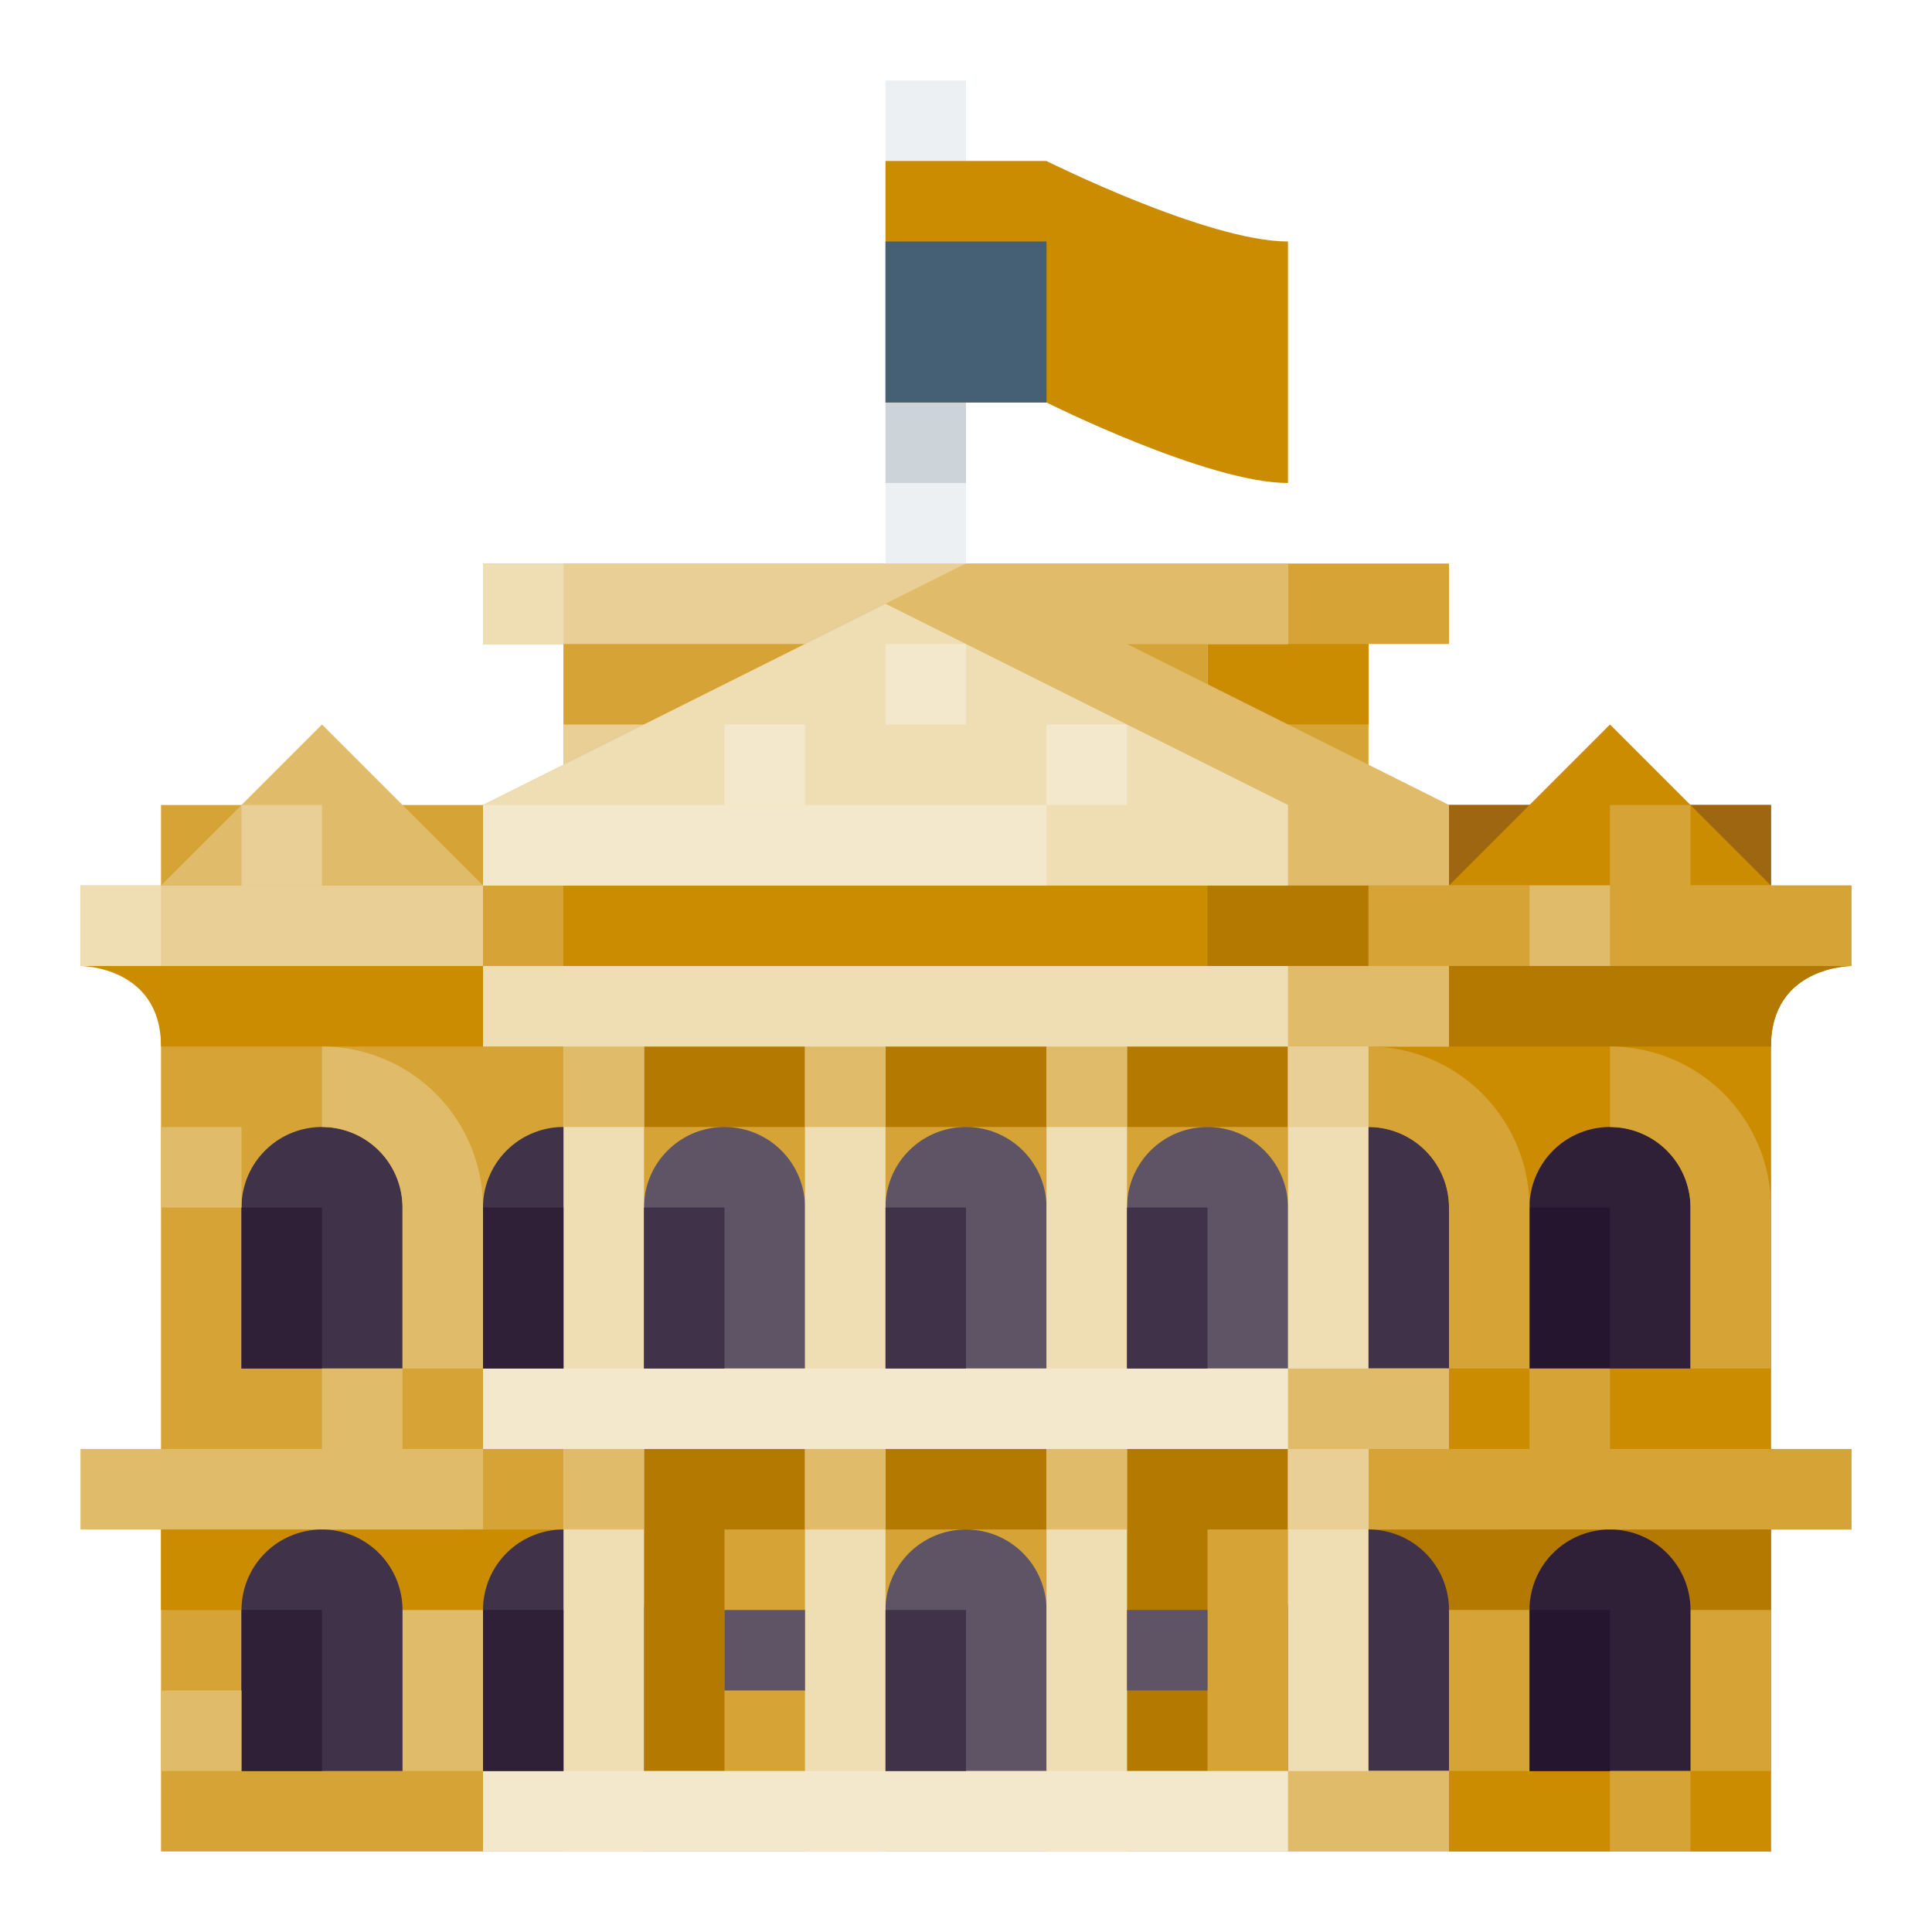 <svg xmlns="http://www.w3.org/2000/svg" viewBox="0 0 512 512"><title>Artboard 128</title><g id="Buckingham_Palace" data-name="Buckingham Palace"><polygon points="384 149.333 362.667 149.333 149.333 149.333 128 149.333 128 170.667 149.333 170.667 149.333 490.667 362.667 490.667 362.667 170.667 384 170.667 384 149.333" style="fill:#d6a436"/><rect x="320" y="170.667" width="42.667" height="21.333" style="fill:#cb8c01"/><polygon points="341.333 170.667 341.333 149.333 320 149.333 149.333 149.333 128 149.333 128 170.667 149.333 170.667 149.333 490.667 320 490.667 320 170.667 341.333 170.667" style="fill:#e9cf95"/><rect x="256" y="149.333" width="85.333" height="21.333" style="fill:#e0bb69"/><rect x="149.333" y="170.667" width="170.667" height="21.333" transform="translate(469.333 362.667) rotate(180)" style="fill:#d6a436"/><rect x="42.667" y="213.333" width="426.667" height="277.333" style="fill:#d6a436"/><path d="M128,469.333H106.667V426.667a21.354,21.354,0,0,0-21.333-21.333V384A42.716,42.716,0,0,1,128,426.667Z" style="fill:#e0bb69"/><rect x="362.667" y="213.333" width="106.667" height="277.333" style="fill:#cb8c01"/><path d="M405.333,469.333H384V426.667a21.354,21.354,0,0,0-21.333-21.333V384a42.716,42.716,0,0,1,42.667,42.667Z" style="fill:#d6a436"/><path d="M469.333,469.333H448V426.667a21.354,21.354,0,0,0-21.333-21.333V384a42.716,42.716,0,0,1,42.667,42.667Z" style="fill:#d6a436"/><rect x="362.667" y="213.333" width="106.667" height="42.667" style="fill:#9e6611"/><polygon points="42.667 234.667 85.333 192 128 234.667 128 256 42.667 256 42.667 234.667" style="fill:#e0bb69"/><polygon points="384 234.667 426.667 192 469.333 234.667 469.333 256 384 256 384 234.667" style="fill:#cb8c01"/><rect x="21.333" y="384" width="469.333" height="21.333" style="fill:#e0bb69"/><rect x="128" y="384" width="362.667" height="21.333" style="fill:#d6a436"/><rect x="42.667" y="405.333" width="106.667" height="21.333" style="fill:#cb8c01"/><rect x="362.667" y="405.333" width="106.667" height="21.333" style="fill:#b37900"/><rect x="170.667" y="384" width="170.667" height="21.333" style="fill:#b37900"/><rect x="170.667" y="384" width="21.333" height="85.333" style="fill:#b37900"/><rect x="298.667" y="384" width="21.333" height="85.333" style="fill:#b37900"/><rect x="170.667" y="277.333" width="170.667" height="21.333" style="fill:#b37900"/><path d="M490.667,234.667H21.333V256s21.333,0,21.333,21.333H469.333C469.333,256,490.667,256,490.667,256Z" style="fill:#cb8c01"/><rect x="21.333" y="234.667" width="469.333" height="21.333" style="fill:#e9cf95"/><rect x="21.333" y="234.667" width="21.333" height="21.333" style="fill:#efddb4"/><rect x="128" y="234.667" width="362.667" height="21.333" style="fill:#d6a436"/><rect x="149.333" y="213.333" width="213.333" height="42.667" style="fill:#b37900"/><rect x="149.333" y="213.333" width="170.667" height="42.667" style="fill:#cb8c01"/><path d="M85.333,298.667h0A21.333,21.333,0,0,1,106.667,320v42.667a0,0,0,0,1,0,0H64a0,0,0,0,1,0,0V320a21.333,21.333,0,0,1,21.333-21.333Z" style="fill:#403248"/><path d="M85.333,405.333h0a21.333,21.333,0,0,1,21.333,21.333v42.667a0,0,0,0,1,0,0H64a0,0,0,0,1,0,0V426.667a21.333,21.333,0,0,1,21.333-21.333Z" style="fill:#403248"/><path d="M256,405.333h0a21.333,21.333,0,0,1,21.333,21.333v42.667a0,0,0,0,1,0,0H234.667a0,0,0,0,1,0,0V426.667A21.333,21.333,0,0,1,256,405.333Z" style="fill:#5f5366"/><path d="M192,298.667h0A21.333,21.333,0,0,1,213.333,320v42.667a0,0,0,0,1,0,0H170.667a0,0,0,0,1,0,0V320A21.333,21.333,0,0,1,192,298.667Z" style="fill:#5f5366"/><path d="M256,298.667h0A21.333,21.333,0,0,1,277.333,320v42.667a0,0,0,0,1,0,0H234.667a0,0,0,0,1,0,0V320A21.333,21.333,0,0,1,256,298.667Z" style="fill:#5f5366"/><path d="M320,298.667h0A21.333,21.333,0,0,1,341.333,320v42.667a0,0,0,0,1,0,0H298.667a0,0,0,0,1,0,0V320A21.333,21.333,0,0,1,320,298.667Z" style="fill:#5f5366"/><path d="M149.333,298.667h0A21.333,21.333,0,0,1,170.667,320v42.667a0,0,0,0,1,0,0H128a0,0,0,0,1,0,0V320A21.333,21.333,0,0,1,149.333,298.667Z" style="fill:#403248"/><path d="M149.333,405.333h0a21.333,21.333,0,0,1,21.333,21.333v42.667a0,0,0,0,1,0,0H128a0,0,0,0,1,0,0V426.667A21.333,21.333,0,0,1,149.333,405.333Z" style="fill:#403248"/><path d="M426.667,298.667h0A21.333,21.333,0,0,1,448,320v42.667a0,0,0,0,1,0,0H405.333a0,0,0,0,1,0,0V320a21.333,21.333,0,0,1,21.333-21.333Z" style="fill:#2f2038"/><path d="M426.667,405.333h0A21.333,21.333,0,0,1,448,426.667v42.667a0,0,0,0,1,0,0H405.333a0,0,0,0,1,0,0V426.667A21.333,21.333,0,0,1,426.667,405.333Z" style="fill:#2f2038"/><path d="M362.667,298.667h0A21.333,21.333,0,0,1,384,320v42.667a0,0,0,0,1,0,0H341.333a0,0,0,0,1,0,0V320a21.333,21.333,0,0,1,21.333-21.333Z" style="fill:#403248"/><path d="M362.667,405.333h0A21.333,21.333,0,0,1,384,426.667v42.667a0,0,0,0,1,0,0H341.333a0,0,0,0,1,0,0V426.667A21.333,21.333,0,0,1,362.667,405.333Z" style="fill:#403248"/><polygon points="128 213.333 256 149.333 384 213.333 384 234.667 128 234.667 128 213.333" style="fill:#e0bb69"/><rect x="149.333" y="277.333" width="21.333" height="213.333" style="fill:#efddb4"/><rect x="341.333" y="277.333" width="21.333" height="213.333" style="fill:#efddb4"/><rect x="213.333" y="277.333" width="21.333" height="213.333" style="fill:#efddb4"/><rect x="277.333" y="277.333" width="21.333" height="213.333" style="fill:#efddb4"/><rect x="149.333" y="277.333" width="21.333" height="21.333" style="fill:#e0bb69"/><rect x="341.333" y="277.333" width="21.333" height="21.333" style="fill:#e9cf95"/><rect x="213.333" y="277.333" width="21.333" height="21.333" style="fill:#e0bb69"/><rect x="277.333" y="277.333" width="21.333" height="21.333" style="fill:#e0bb69"/><rect x="149.333" y="384" width="21.333" height="21.333" style="fill:#e0bb69"/><rect x="341.333" y="384" width="21.333" height="21.333" style="fill:#e9cf95"/><rect x="213.333" y="384" width="21.333" height="21.333" style="fill:#e0bb69"/><rect x="277.333" y="384" width="21.333" height="21.333" style="fill:#e0bb69"/><rect x="128" y="469.333" width="256" height="21.333" style="fill:#f4e8cc"/><rect x="128" y="256" width="256" height="21.333" style="fill:#efddb4"/><rect x="192" y="426.667" width="21.333" height="21.333" style="fill:#5f5366"/><rect x="298.667" y="426.667" width="21.333" height="21.333" style="fill:#5f5366"/><rect x="128" y="362.667" width="256" height="21.333" style="fill:#f4e8cc"/><polygon points="234.667 160 128 213.333 128 234.667 341.333 234.667 341.333 213.333 234.667 160" style="fill:#efddb4"/><rect x="128" y="213.333" width="149.333" height="21.333" style="fill:#f4e8cc"/><rect x="341.333" y="469.333" width="42.667" height="21.333" transform="translate(725.333 960) rotate(180)" style="fill:#e0bb69"/><rect x="341.333" y="256" width="42.667" height="21.333" transform="translate(725.333 533.333) rotate(180)" style="fill:#e0bb69"/><rect x="341.333" y="362.667" width="42.667" height="21.333" transform="translate(725.333 746.666) rotate(180)" style="fill:#e0bb69"/><rect x="234.667" y="21.333" width="21.333" height="128" style="fill:#edf0f2"/><rect x="234.667" y="106.667" width="21.333" height="21.333" style="fill:#ccd4da"/><path d="M341.333,128c-21.333,0-64-21.333-64-21.333H234.667v-64h42.667S320,64,341.333,64Z" style="fill:#cb8c01"/><rect x="234.667" y="64" width="42.667" height="42.667" style="fill:#456075"/><rect x="64" y="320" width="21.333" height="42.667" style="fill:#2f2038"/><rect x="64" y="426.667" width="21.333" height="42.667" style="fill:#2f2038"/><rect x="405.333" y="320" width="21.333" height="42.667" style="fill:#25152e"/><rect x="405.333" y="426.667" width="21.333" height="42.667" style="fill:#25152e"/><rect x="128" y="320" width="21.333" height="42.667" style="fill:#2f2038"/><rect x="128" y="426.667" width="21.333" height="42.667" style="fill:#2f2038"/><rect x="170.667" y="320" width="21.333" height="42.667" style="fill:#403248"/><rect x="234.667" y="320" width="21.333" height="42.667" style="fill:#403248"/><rect x="298.667" y="320" width="21.333" height="42.667" style="fill:#403248"/><rect x="234.667" y="426.667" width="21.333" height="42.667" style="fill:#403248"/><path d="M384,256H490.667s-21.333,0-21.333,21.333H384Z" style="fill:#b37900"/><path d="M128,362.667H106.667V320a21.354,21.354,0,0,0-21.333-21.333V277.333A42.716,42.716,0,0,1,128,320Z" style="fill:#e0bb69"/><path d="M405.333,362.667H384V320a21.354,21.354,0,0,0-21.333-21.333V277.333A42.716,42.716,0,0,1,405.333,320Z" style="fill:#d6a436"/><path d="M469.333,362.667H448V320a21.354,21.354,0,0,0-21.333-21.333V277.333A42.716,42.716,0,0,1,469.333,320Z" style="fill:#d6a436"/><rect x="192" y="192" width="21.333" height="21.333" style="fill:#f4e8cc"/><rect x="234.667" y="170.667" width="21.333" height="21.333" style="fill:#f4e8cc"/><rect x="128" y="149.333" width="21.333" height="21.333" style="fill:#efddb4"/><rect x="277.333" y="192" width="21.333" height="21.333" style="fill:#f4e8cc"/><rect x="64" y="213.333" width="21.333" height="21.333" style="fill:#e9cf95"/><rect x="426.667" y="213.333" width="21.333" height="21.333" style="fill:#d6a436"/><rect x="405.333" y="234.667" width="21.333" height="21.333" style="fill:#e0bb69"/><rect x="42.667" y="298.667" width="21.333" height="21.333" style="fill:#e0bb69"/><rect x="85.333" y="362.667" width="21.333" height="21.333" style="fill:#e0bb69"/><rect x="42.667" y="448" width="21.333" height="21.333" style="fill:#e0bb69"/><rect x="426.667" y="469.333" width="21.333" height="21.333" style="fill:#d6a436"/><rect x="405.333" y="362.667" width="21.333" height="21.333" style="fill:#d6a436"/></g></svg>